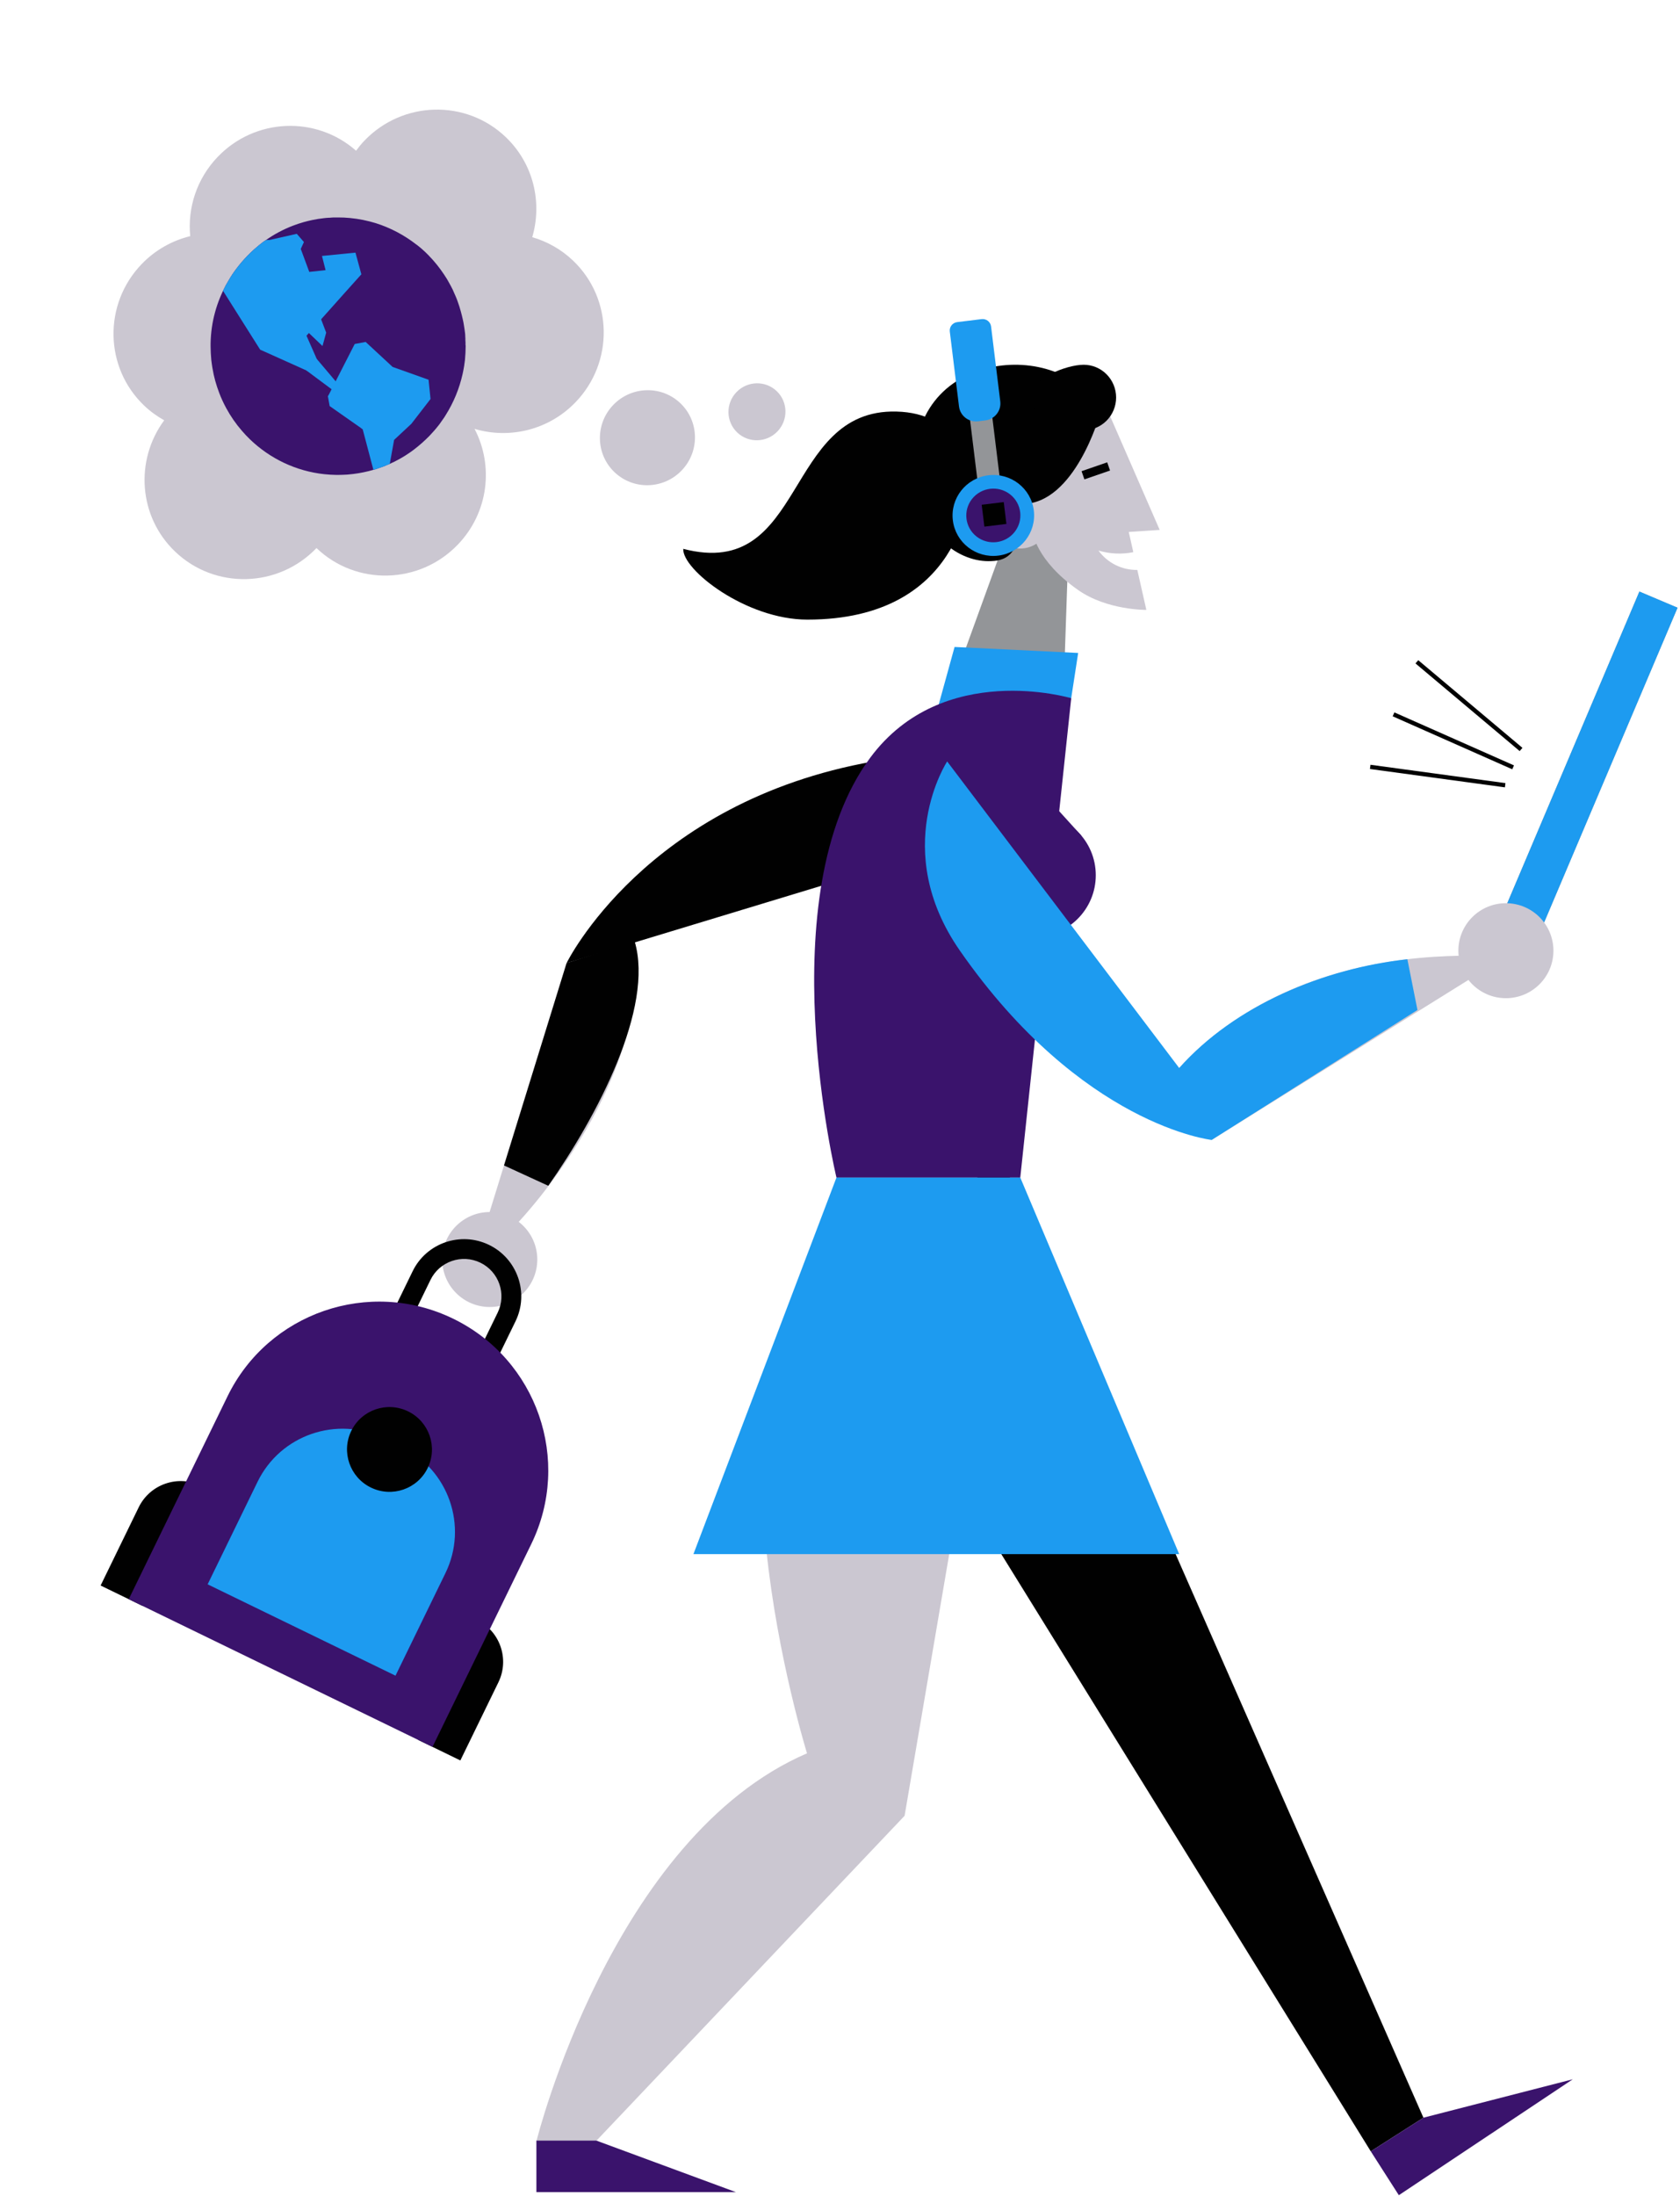 <svg xmlns="http://www.w3.org/2000/svg" width="642" height="839" fill="none" viewBox="0 0 642 839"><path fill="#939598" d="M626.483 226.002L573.602 350.707L588.18 356.877L641.061 232.172L626.483 226.002Z"/><path fill="#1D9BF0" d="M626.483 226.002L573.602 350.707L588.18 356.877L641.061 232.172L626.483 226.002Z"/><path fill="#010101" d="M532.86 272.171L578.559 292.416L577.899 293.903L532.2 273.657L532.86 272.171Z"/><path fill="#010101" d="M575.294 299.186L575.097 300.804L523.523 293.793L523.72 292.176L575.294 299.186Z"/><path fill="#010101" d="M541.979 252.224L581.794 285.711L580.726 286.943L540.911 253.455L541.979 252.224Z"/><path fill="#939598" d="M389.758 190.557L367.536 251.842L406.766 254.449L408.373 207.098L389.758 190.557Z"/><path fill="#CBC7D1" d="M399.569 201.669C414.67 202.401 427.506 190.764 428.239 175.678C428.971 160.591 417.323 147.768 402.222 147.036C387.12 146.304 374.284 157.941 373.552 173.028C372.819 188.114 384.467 200.937 399.569 201.669Z"/><path fill="#CBC7D1" d="M419.765 210.336C424.089 211.627 428.663 211.84 433.088 210.955L431.343 203.232L443.172 202.449L423.34 156.957L381.575 173.385L384.449 199.613L387.935 204.186L394.608 203.16C394.608 203.16 395.71 214.024 412.049 225.447C423.123 233.189 438.068 233.008 438.068 233.008L434.62 217.739C428.756 217.838 423.212 215.075 419.765 210.336Z"/><path fill="#010101" d="M423.11 176.628L413.312 180.012L414.396 183.143L424.194 179.759L423.11 176.628Z"/><path fill="#CBC7D1" d="M389.365 209.549C395.539 209.848 400.786 205.091 401.086 198.923C401.385 192.756 396.623 187.514 390.45 187.215C384.276 186.915 379.029 191.673 378.729 197.84C378.43 204.008 383.192 209.25 389.365 209.549Z"/><path fill="#1D9BF0" d="M371.683 177.979L371.384 184.148L391.061 187.227L391.566 176.817L371.683 177.979Z"/><path fill="#3A136C" d="M395.157 357.935C408.183 357.935 418.743 347.385 418.743 334.372C418.743 321.358 408.183 310.809 395.157 310.809C382.13 310.809 371.57 321.358 371.57 334.372C371.57 347.385 382.13 357.935 395.157 357.935Z"/><path fill="#3A136C" d="M413.253 319.26L399.549 304.165L386.918 296.341C386.918 296.341 390.846 314.121 392.284 315.248C393.722 316.374 407.617 325.444 408.554 326.763C409.491 328.082 413.253 319.26 413.253 319.26Z"/><path fill="#1D9BF0" d="M358.405 270.302L364.786 247.165L412.013 249.456L409.259 267.372L358.405 270.302Z"/><path fill="#CBC7D1" d="M185.251 466.707L193.455 471.722C203.339 462.35 248.782 411.075 242.513 359.596L216.511 367.943L186.104 466.261L185.251 466.707Z"/><path fill="#010101" d="M543.951 809.05L523.828 821.9L319.645 491.938L382.753 442.537L543.951 809.05Z"/><path fill="#3A136C" d="M523.829 821.899L534.553 838.66L601.037 794.368L543.952 809.049L523.829 821.899Z"/><path fill="#CBC7D1" d="M575.467 381.351C585.497 381.351 593.628 373.228 593.628 363.208C593.628 353.187 585.497 345.064 575.467 345.064C565.437 345.064 557.306 353.187 557.306 363.208C557.306 373.228 565.437 381.351 575.467 381.351Z"/><path fill="#010101" d="M401.327 311.883C401.327 311.883 380.234 282.698 333.798 290.901C246.59 306.309 216.514 367.942 216.51 367.942L401.327 311.883Z"/><path fill="#010101" d="M209.523 453.021C228.07 426.655 250.091 384.969 242.513 359.596L216.511 367.943L192.603 445.249L209.523 453.021Z"/><path fill="#CBC7D1" d="M380.749 488.164L345.684 693.707L227.967 817.793H205.059C205.059 817.793 233.894 701.937 308.395 669.845C308.395 669.845 263.155 523.809 319.645 484.357L380.749 488.164Z"/><path fill="#3A136C" d="M204.981 817.794V837.489H281.227L227.872 817.794H204.981Z"/><path fill="#3A136C" d="M389.892 449.874H319.645C319.645 449.874 293.609 341.994 332.574 289.448C360.309 252.049 409.359 266.75 409.359 266.75L389.892 449.874Z"/><path fill="#CBC7D1" d="M562.32 373.65L559.837 365.096C546.212 365.42 490.071 365.549 450.621 408.021L463.028 435.507L562.32 373.65Z"/><path fill="#1D9BF0" d="M541.671 385.855L537.815 366.468C505.891 369.976 471.892 384.047 450.619 408.02L361.95 290.902C361.95 290.902 339.908 324.528 366.827 363.207C413.378 430.097 463.019 435.503 463.028 435.506L541.671 385.855Z"/><path fill="#CBC7D1" d="M187.16 499.334C197.19 499.334 205.321 491.211 205.321 481.191C205.321 471.171 197.19 463.048 187.16 463.048C177.13 463.048 168.999 471.171 168.999 481.191C168.999 491.211 177.13 499.334 187.16 499.334Z"/><path fill="#1D9BF0" d="M319.646 449.875L264.99 593.742H450.622L389.892 449.875H319.646Z"/><path fill="#010101" d="M349.62 177.124C349.62 203.849 365.875 214.388 377.68 214.388C383.521 214.388 390.417 213.207 390.417 194.497C390.417 194.457 390.584 192.541 390.628 192.541C410.758 192.541 420.259 158.462 420.259 158.462C410.585 130.035 349.62 131.017 349.62 177.124Z"/><path fill="#010101" d="M368.708 176.595C368.708 176.595 365.978 157.816 342.539 157.231C299.333 156.152 308.2 221.96 261.104 209.682C260.643 217.59 285.018 236.72 308.553 236.72C368.013 236.72 370.186 188.051 370.186 188.051L368.708 176.595Z"/><path fill="#010101" d="M426.518 151.859C426.518 148.543 425.212 145.362 422.889 143.017C420.565 140.672 417.413 139.354 414.126 139.353C407.281 139.353 393.434 144.952 393.434 151.859C393.434 158.765 407.281 164.364 414.126 164.364C417.413 164.363 420.565 163.045 422.889 160.7C425.212 158.355 426.518 155.174 426.518 151.859Z"/><path fill="#939598" d="M378.855 156.571L370.347 157.614L373.811 185.822L382.32 184.779L378.855 156.571Z"/><path fill="#1D9BF0" d="M381.48 212.272C390.024 211.224 396.106 203.505 395.065 195.03C394.024 186.555 386.254 180.534 377.711 181.581C369.167 182.629 363.085 190.348 364.126 198.823C365.167 207.298 372.937 213.319 381.48 212.272Z"/><path fill="#3A136C" d="M387.732 203.233C391.251 198.767 390.459 192.323 385.965 188.84C381.47 185.357 374.974 186.153 371.456 190.618C367.937 195.084 368.729 201.528 373.223 205.011C377.718 208.494 384.214 207.698 387.732 203.233Z"/><path fill="#1D9BF0" d="M365.789 123.062L375.112 121.919C376.892 121.701 378.512 122.956 378.729 124.722L382.246 153.361C382.684 156.927 380.126 160.174 376.532 160.614L373.776 160.952C370.182 161.393 366.914 158.86 366.476 155.295L362.958 126.655C362.741 124.889 364.009 123.28 365.789 123.062Z"/><path fill="#010101" d="M383.569 191.816L375.15 192.848L376.176 201.199L384.595 200.167L383.569 191.816Z"/><path fill="#010101" d="M76.904 567.644L54.541 613.559L38.448 605.737L52.994 575.872C57.312 567.007 68.017 563.324 76.904 567.644Z"/><path fill="#010101" d="M182.192 618.824L159.829 664.74L175.922 672.562L190.468 642.698C194.785 633.833 191.081 623.145 182.192 618.824Z"/><path fill="#010101" d="M188.961 521.299L182.143 517.985L190.191 501.461C193.631 494.399 190.668 485.853 183.587 482.41C176.505 478.968 167.947 481.914 164.507 488.976L156.459 505.5L149.642 502.186L157.69 485.663C162.953 474.85 176.056 470.341 186.897 475.611C197.737 480.881 202.274 493.964 197.008 504.775L188.961 521.299Z"/><path fill="#3A136C" d="M165.274 667.385L49.196 610.961L86.94 533.466C102.509 501.499 141.117 488.214 173.172 503.796C205.225 519.377 218.59 557.923 203.02 589.891L165.275 667.386L165.274 667.385Z"/><path fill="#1D9BF0" d="M153.51 552.782L146.722 549.482C128.771 540.757 107.151 548.195 98.431 566.098L79.346 605.282L151.139 640.18L170.224 600.995C178.945 583.093 171.46 561.507 153.51 552.782Z"/><path fill="#010101" d="M141.749 568.311C149.811 572.23 159.522 568.889 163.438 560.848C167.355 552.808 163.993 543.112 155.931 539.193C147.868 535.274 138.157 538.615 134.241 546.656C130.325 554.697 133.686 564.392 141.749 568.311Z"/><path fill="#CBC7D1" d="M62.748 160.572C60.021 159.042 57.427 157.193 55.064 154.932C39.873 140.396 39.436 116.222 54.087 100.941C59.344 95.459 65.834 91.9 72.69 90.217C71.648 79.49 75.114 68.361 83.195 59.933C97.485 45.029 120.831 44.132 136.068 57.58C137.045 56.256 138.082 54.964 139.253 53.743C153.903 38.462 178.098 37.859 193.288 52.395C203.893 62.544 207.285 77.381 203.396 90.617C209.08 92.264 214.463 95.237 219.028 99.606C234.218 114.142 234.656 138.316 220.005 153.596C209.689 164.355 194.652 167.804 181.346 163.848C188.73 177.958 186.685 195.827 174.98 208.034C160.33 223.315 136.135 223.918 120.945 209.382C106.294 224.662 82.1 225.266 66.909 210.73C52.923 197.356 51.474 175.832 62.748 160.572Z"/><path fill="#CBC7D1" d="M260.487 179.735C253.523 186.998 242.025 187.284 234.805 180.375C227.584 173.466 227.376 161.977 234.34 154.714C241.304 147.451 252.802 147.164 260.023 154.074C267.243 160.983 267.451 172.472 260.487 179.735Z"/><path fill="#CBC7D1" d="M297.101 164.822C292.926 169.177 286.032 169.349 281.703 165.206C277.374 161.064 277.249 154.175 281.424 149.82C285.6 145.466 292.494 145.294 296.823 149.436C301.152 153.579 301.277 160.467 297.101 164.822Z"/><path fill="#3A136C" d="M177.947 132.151C177.947 133.949 177.842 135.747 177.684 137.492C177.632 137.862 177.58 138.285 177.527 138.655C177.517 138.719 177.511 138.782 177.496 138.851C177.459 139.158 177.412 139.47 177.37 139.819C177.213 140.823 177.003 141.828 176.793 142.833C175.535 148.492 173.333 153.78 170.344 158.539C170.187 158.804 169.977 159.121 169.82 159.385L167.932 162.082C167.833 162.215 167.728 162.347 167.618 162.479C166.506 163.917 165.3 165.271 164.052 166.578C162.217 168.428 160.277 170.174 158.18 171.76C157.813 172.024 157.446 172.289 157.026 172.606C156.922 172.712 156.817 172.765 156.659 172.871C155.422 173.733 154.138 174.536 152.816 175.277C151.563 175.98 150.273 176.631 148.947 177.218C147.363 177.926 145.738 178.55 144.071 179.084C143.95 179.121 143.824 179.164 143.704 179.201C143.368 179.306 143.033 179.407 142.692 179.502C141.46 179.862 140.206 180.174 138.938 180.433C137.679 180.697 136.421 180.909 135.11 181.067C134.408 181.152 133.736 181.237 133.044 181.29C132.861 181.305 132.677 181.321 132.489 181.332C131.387 181.385 130.286 181.438 129.185 181.438H128.504C126.968 181.416 125.447 181.327 123.947 181.163C113.01 179.994 103.137 175.155 95.577 167.9C94.476 166.842 93.427 165.731 92.431 164.568C90.124 161.924 88.079 158.962 86.401 155.842C85.405 153.991 84.514 152.088 83.78 150.131C82.626 147.117 81.735 143.996 81.211 140.771C81.174 140.596 81.142 140.416 81.116 140.236C80.964 139.343 80.87 138.417 80.739 137.492C80.581 135.747 80.477 134.002 80.477 132.256V131.252C80.545 127.148 81.121 123.166 82.154 119.374C82.684 117.412 83.339 115.503 84.1 113.652C84.215 113.367 84.335 113.081 84.461 112.795C84.703 112.224 84.954 111.653 85.222 111.093C85.882 109.681 86.627 108.3 87.45 106.978C87.869 106.291 88.289 105.55 88.761 104.863C89.275 104.101 89.804 103.351 90.36 102.621C91.624 100.944 92.981 99.353 94.434 97.851C95.32 96.925 96.248 96.042 97.202 95.185C97.517 94.921 97.884 94.604 98.198 94.339C98.261 94.292 98.324 94.239 98.382 94.191C98.581 94.027 98.77 93.869 98.932 93.705C99.09 93.599 99.247 93.44 99.404 93.335C99.719 93.07 100.033 92.859 100.348 92.594C100.663 92.383 100.977 92.118 101.344 91.907C101.37 91.885 101.402 91.87 101.433 91.849C104.642 89.575 108.118 87.703 111.82 86.269C113.22 85.73 114.651 85.249 116.114 84.841C117.137 84.556 118.17 84.302 119.223 84.08C120.744 83.763 122.264 83.498 123.837 83.34C124.519 83.287 125.148 83.181 125.83 83.181H126.039C126.249 83.181 126.459 83.128 126.669 83.128C126.983 83.128 127.245 83.075 127.508 83.075H129.185C130.706 83.075 132.226 83.128 133.747 83.287C137.155 83.604 140.406 84.291 143.552 85.243C149.267 87.041 154.51 89.844 159.124 93.44C159.176 93.44 159.176 93.493 159.229 93.493C159.858 93.969 160.487 94.498 161.116 95.027C162.06 95.82 162.951 96.719 163.843 97.618C164.105 97.882 164.314 98.094 164.524 98.358C165.468 99.31 166.307 100.368 167.146 101.373C168.037 102.483 168.824 103.594 169.61 104.757C169.925 105.286 170.292 105.762 170.606 106.291C170.711 106.449 170.764 106.555 170.868 106.714C171.34 107.507 171.812 108.353 172.232 109.147C172.232 109.199 172.284 109.252 172.284 109.252C172.756 110.098 173.175 110.997 173.542 111.896C173.752 112.372 173.962 112.848 174.172 113.324C174.434 113.906 174.643 114.488 174.853 115.069C175.325 116.339 175.744 117.661 176.112 119.036C176.374 120.04 176.636 120.992 176.846 121.997C176.95 122.42 177.003 122.843 177.108 123.213C177.16 123.636 177.265 124.06 177.317 124.483C177.37 124.8 177.422 125.117 177.475 125.487C177.475 125.593 177.527 125.752 177.527 125.858C177.58 126.228 177.632 126.651 177.684 127.021C177.737 127.391 177.789 127.814 177.789 128.184V128.449C177.789 128.713 177.842 128.978 177.842 129.295V129.93C177.842 130.247 177.894 130.564 177.894 130.881C177.894 130.934 177.894 130.934 177.894 130.987V131.833C177.947 131.939 177.947 132.045 177.947 132.151Z"/><path fill="#1D9BF0" d="M164.525 152.436L157.191 161.92L150.609 168.053L148.948 177.218C147.365 177.927 145.739 178.551 144.072 179.085C143.952 179.122 143.826 179.164 143.705 179.201C143.37 179.307 143.034 179.407 142.693 179.503L138.593 163.981L125.317 151.448L135.552 131.416L139.736 130.639L150.034 140.184L163.771 145.076L164.525 152.436Z"/><path fill="#1D9BF0" d="M131.47 112.177L117.125 128.253L122.725 140.951L120.528 143.076L99.419 133.589L85.221 111.093C85.881 109.681 86.626 108.301 87.449 106.978C87.868 106.291 88.288 105.551 88.76 104.863C89.274 104.102 89.803 103.351 90.359 102.621C91.623 100.945 92.981 99.353 94.433 97.851C95.319 96.925 96.247 96.042 97.201 95.186C97.516 94.921 97.883 94.604 98.198 94.339C98.26 94.292 98.323 94.239 98.381 94.191C98.58 94.027 98.769 93.869 98.931 93.705C99.089 93.599 99.246 93.44 99.403 93.335C99.718 93.07 100.033 92.859 100.347 92.594C100.662 92.383 100.976 92.118 101.343 91.907C101.37 91.886 101.401 91.87 101.432 91.849C105.166 89.876 138.093 104.794 138.093 104.794L131.47 112.177Z"/><path fill="#1D9BF0" d="M128.481 145.925L127.334 149.162L117.072 141.523L121.038 137.124L128.481 145.925Z"/><path fill="#3A136C" d="M132.51 102.33L118.186 103.884L114.52 93.971L129.051 89.867L132.51 102.33Z"/><path fill="#1D9BF0" d="M138.093 104.794L124.751 104.521L123.041 97.787L135.836 96.516L138.093 104.794Z"/><path fill="#1D9BF0" d="M116.147 92.469L112.872 99.604L102.941 91.691L113.414 89.33L116.147 92.469Z"/><path fill="#1D9BF0" d="M138.591 163.979L125.972 155.133L125.314 151.45L127.652 148.058L142.425 158.413L138.591 163.979Z"/><path fill="#1D9BF0" d="M124.649 127.081L123.242 132.199L114.698 124.037L120.955 117.373L124.649 127.081Z"/></svg>